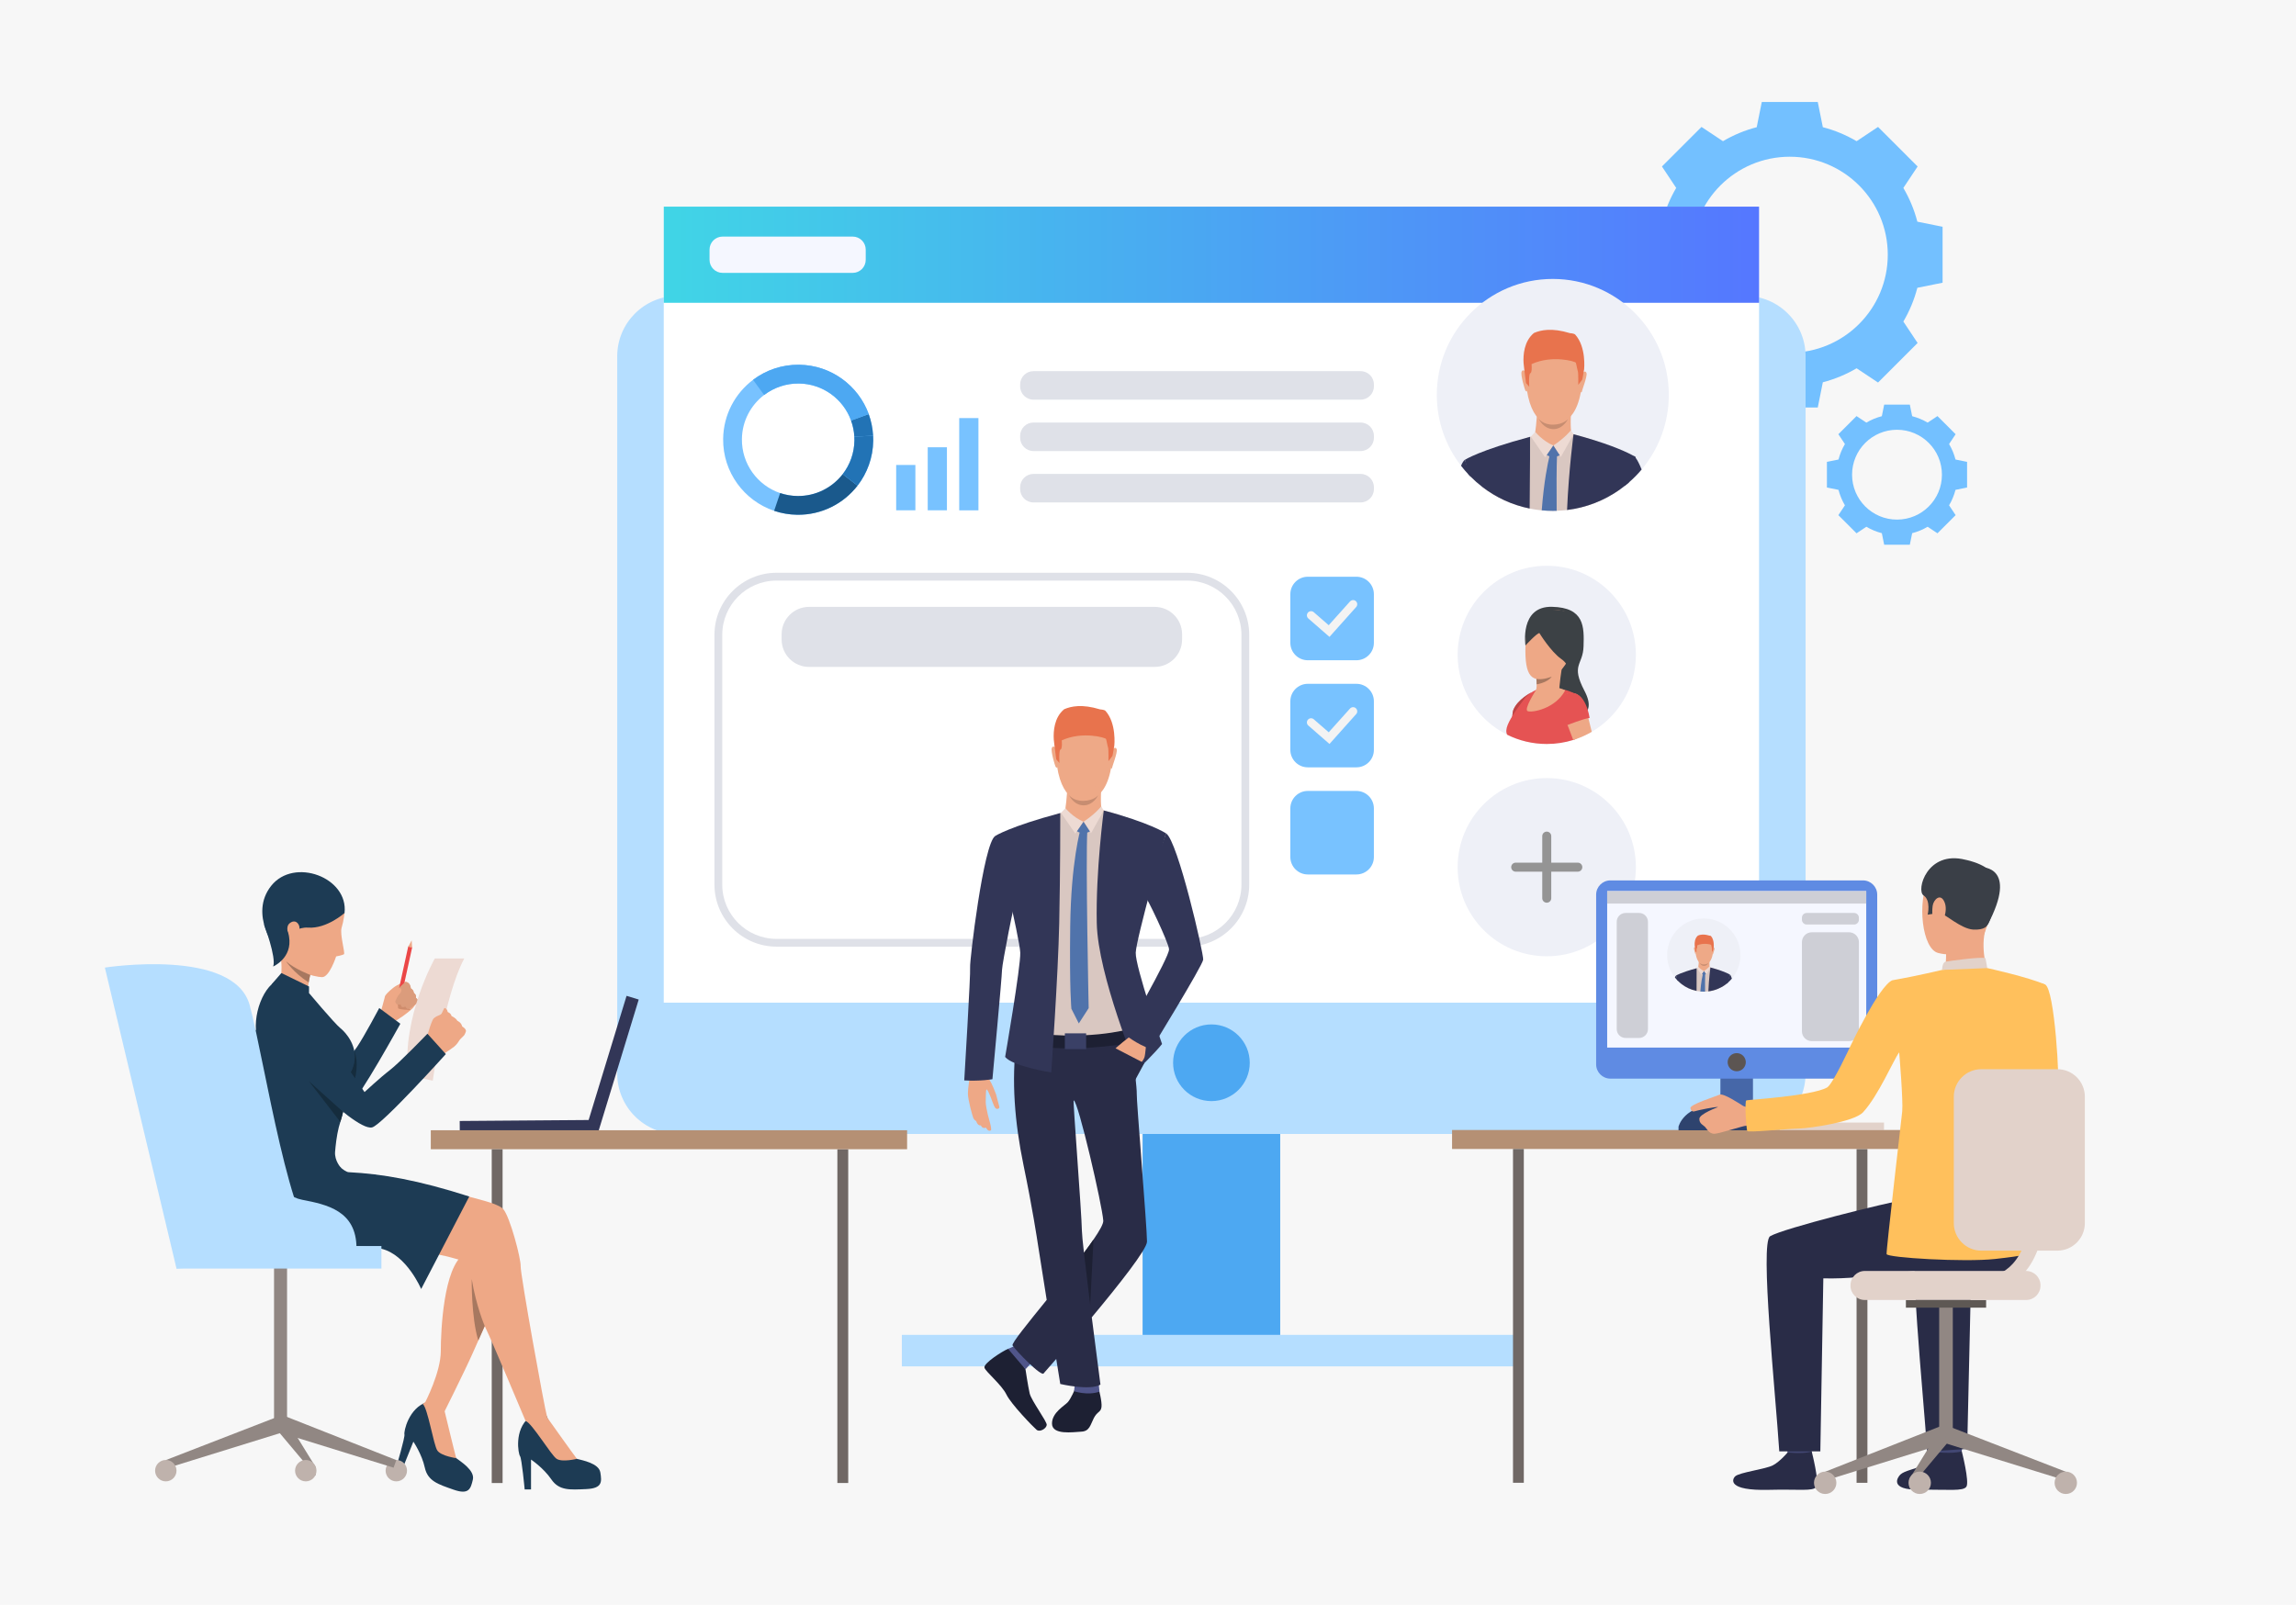 <?xml version="1.0" encoding="utf-8"?>
<!-- Generator: Adobe Illustrator 25.2.0, SVG Export Plug-In . SVG Version: 6.00 Build 0)  -->
<svg version="1.1" id="Слой_1" xmlns="http://www.w3.org/2000/svg" xmlns:xlink="http://www.w3.org/1999/xlink" x="0px" y="0px"
	 viewBox="0 0 607.09 424.44" style="enable-background:new 0 0 607.09 424.44;" xml:space="preserve">
<style type="text/css">
	.st0{fill:#F7F7F7;}
	.st1{fill:#73C0FF;}
	.st2{fill:#4DA8F2;}
	.st3{fill:#B5DEFF;}
	.st4{fill:#FFFFFF;}
	.st5{fill:url(#SVGID_1_);}
	.st6{fill:#DFE1E8;}
	.st7{fill:#EEF0F7;}
	.st8{fill:#3C4145;}
	.st9{fill:#EEA886;}
	.st10{fill:#E55353;}
	.st11{fill:#A77860;}
	.st12{fill:#BD4444;}
	.st13{fill:#323657;}
	.st14{fill:#706865;}
	.st15{fill:#B59074;}
	.st16{fill:#918783;}
	.st17{fill:#1D3B54;}
	.st18{fill:#CF8C6C;}
	.st19{fill:#EB4747;}
	.st20{fill:#DB9C7C;}
	.st21{fill:#152C3D;}
	.st22{fill:#EDDAD3;}
	.st23{fill:#BFB2AC;}
	.st24{fill:#D9C7C1;}
	.st25{fill:#EEA987;}
	.st26{fill:#E8734D;}
	.st27{fill:#C78D71;}
	.st28{fill:#5073AB;}
	.st29{fill:#F5F7FF;}
	.st30{fill:#78C2FF;}
	.st31{fill:#1A598C;}
	.st32{fill:#2273B5;}
	.st33{fill:#F3F3F3;}
	.st34{fill:#1D2033;}
	.st35{fill:#50558A;}
	.st36{fill:#292C47;}
	.st37{fill:#3A4066;}
	.st38{fill:#E2D2CA;}
	.st39{fill:#CCBDB7;}
	.st40{fill:#4667A8;}
	.st41{fill:#FFC05C;}
	.st42{fill:#424773;}
	.st43{fill:#3A3F47;}
	.st44{fill:#5E5854;}
	.st45{fill:#5F8BE3;}
	.st46{fill:#CECFD6;}
	.st47{fill:#5C5552;}
	.st48{fill:#2E436E;}
	.st49{fill:#949494;}
</style>
<g>
	<rect x="0" y="0" class="st0" width="607.09" height="424.44"/>
	<g>
		<g>
			<path class="st1" d="M506.97,58.63c-0.82-3.17-2.08-6.17-3.7-8.93l3.77-5.67l-5.23-5.23l-5.23-5.23l-5.67,3.77
				c-2.76-1.62-5.75-2.88-8.93-3.7l-1.34-6.67h-7.4h-7.4l-1.34,6.67c-3.17,0.82-6.17,2.08-8.93,3.7l-5.67-3.77l-5.23,5.23
				l-5.23,5.23l3.77,5.67c-1.62,2.76-2.88,5.75-3.7,8.93l-6.67,1.34v7.4v7.4l6.67,1.34c0.82,3.17,2.08,6.17,3.7,8.93l-3.77,5.67
				l5.23,5.23l5.23,5.23l5.67-3.77c2.76,1.62,5.75,2.88,8.93,3.7l1.34,6.67h7.4h7.4l1.34-6.67c3.17-0.82,6.17-2.08,8.93-3.7
				l5.67,3.77l5.23-5.23l5.23-5.23l-3.77-5.67c1.62-2.76,2.88-5.75,3.7-8.93l6.67-1.34v-7.4v-7.4L506.97,58.63z M473.23,93.29
				c-14.31,0-25.92-11.61-25.92-25.92c0-14.31,11.6-25.92,25.92-25.92c14.32,0,25.92,11.6,25.92,25.92
				C499.15,81.68,487.55,93.29,473.23,93.29z"/>
		</g>
		<g>
			<path class="st1" d="M517.06,121.53c-0.38-1.46-0.95-2.83-1.7-4.09l1.73-2.6l-2.4-2.4l-2.4-2.4l-2.6,1.73
				c-1.26-0.75-2.64-1.32-4.09-1.7l-0.62-3.06h-3.39h-3.39l-0.62,3.06c-1.46,0.38-2.83,0.95-4.09,1.7l-2.6-1.73l-2.4,2.4l-2.4,2.4
				l1.73,2.6c-0.75,1.26-1.32,2.64-1.7,4.09l-3.06,0.62v3.39v3.39l3.06,0.62c0.38,1.46,0.95,2.83,1.7,4.09l-1.73,2.6l2.4,2.4
				l2.4,2.4l2.6-1.73c1.26,0.75,2.64,1.32,4.09,1.7l0.62,3.06h3.39h3.39l0.62-3.06c1.46-0.38,2.83-0.95,4.09-1.7l2.6,1.73l2.4-2.4
				l2.4-2.4l-1.73-2.6c0.75-1.26,1.32-2.64,1.7-4.09l3.06-0.62v-3.39v-3.39L517.06,121.53z M501.59,137.42
				c-6.56,0-11.88-5.32-11.88-11.88c0-6.56,5.32-11.88,11.88-11.88c6.56,0,11.88,5.32,11.88,11.88
				C513.48,132.1,508.16,137.42,501.59,137.42z"/>
		</g>
		<g>
			
				<rect x="302.12" y="246.67" transform="matrix(-1 -1.224647e-16 1.224647e-16 -1 640.626 603.868)" class="st2" width="36.39" height="110.53"/>
		</g>
		<g>
			<path class="st3" d="M179.18,299.91h282.26c8.83,0,15.98-7.16,15.98-15.98V94.23c0-8.83-7.15-15.98-15.98-15.98H179.18
				c-8.83,0-15.98,7.16-15.98,15.98v189.7C163.2,292.76,170.36,299.91,179.18,299.91z"/>
		</g>
		<g>
			
				<rect x="175.51" y="54.65" transform="matrix(-1 -1.224647e-16 1.224647e-16 -1 640.626 319.828)" class="st4" width="289.61" height="210.52"/>
		</g>
		<g>
			<linearGradient id="SVGID_1_" gradientUnits="userSpaceOnUse" x1="175.509" y1="67.367" x2="465.117" y2="67.367">
				<stop  offset="0" style="stop-color:#40D5E6"/>
				<stop  offset="1" style="stop-color:#5577FF"/>
			</linearGradient>
			<polygon class="st5" points="175.51,80.08 465.12,80.08 465.12,54.65 175.51,54.65 			"/>
		</g>
		<g>
			<path class="st2" d="M310.18,281.07c0,5.6,4.54,10.14,10.14,10.14c5.6,0,10.13-4.54,10.13-10.14c0-5.6-4.54-10.14-10.13-10.14
				C314.71,270.93,310.18,275.47,310.18,281.07z"/>
		</g>
		<g>
			<g>
				<g>
					<path class="st6" d="M273.26,105.7h86.5c1.94,0,3.52-1.57,3.52-3.52v-0.5c0-1.94-1.57-3.52-3.52-3.52h-86.5
						c-1.94,0-3.52,1.57-3.52,3.52v0.5C269.74,104.13,271.32,105.7,273.26,105.7z"/>
				</g>
			</g>
		</g>
		<g>
			<g>
				<g>
					<path class="st6" d="M273.26,119.29h86.5c1.94,0,3.52-1.57,3.52-3.52v-0.5c0-1.94-1.57-3.52-3.52-3.52h-86.5
						c-1.94,0-3.52,1.57-3.52,3.52v0.5C269.74,117.71,271.32,119.29,273.26,119.29z"/>
				</g>
			</g>
		</g>
		<g>
			<g>
				<g>
					<path class="st6" d="M273.26,132.88h86.5c1.94,0,3.52-1.57,3.52-3.52v-0.5c0-1.94-1.57-3.52-3.52-3.52h-86.5
						c-1.94,0-3.52,1.57-3.52,3.52v0.5C269.74,131.3,271.32,132.88,273.26,132.88z"/>
				</g>
			</g>
		</g>
		<g>
			<g>
				<g>
					<g>
						<path class="st6" d="M313.89,250.36H205.33c-9.05,0-16.42-7.36-16.42-16.42v-66.04c0-9.05,7.36-16.42,16.42-16.42h108.56
							c9.05,0,16.42,7.36,16.42,16.42v66.04C330.31,243,322.95,250.36,313.89,250.36z M205.33,153.55
							c-7.92,0-14.36,6.44-14.36,14.36v66.04c0,7.92,6.44,14.36,14.36,14.36h108.56c7.92,0,14.36-6.44,14.36-14.36v-66.04
							c0-7.92-6.44-14.36-14.36-14.36H205.33z"/>
					</g>
				</g>
			</g>
		</g>
		<g>
			<g>
				<g>
					<path class="st6" d="M213.92,176.38h91.39c4,0,7.25-3.25,7.25-7.25v-1.38c0-4-3.25-7.25-7.25-7.25h-91.39
						c-4,0-7.25,3.25-7.25,7.25v1.38C206.67,173.13,209.92,176.38,213.92,176.38z"/>
				</g>
			</g>
		</g>
		<rect x="238.46" y="353.03" class="st3" width="163.71" height="8.34"/>
		<g>
			<path class="st7" d="M432.55,173.19c0,8.68-4.69,16.26-11.67,20.35c-1.4,0.82-2.9,1.5-4.47,2.02c-0.14,0.05-0.28,0.09-0.43,0.14
				c-2.21,0.69-4.56,1.06-7,1.06c-3.76,0-7.32-0.88-10.47-2.45c-7.76-3.86-13.09-11.86-13.09-21.11c0-13.01,10.55-23.57,23.57-23.57
				C422,149.62,432.55,160.18,432.55,173.19z"/>
			<g>
				<path class="st8" d="M403.35,170.7c0,0-1.61-10.41,7.01-10.22c8.62,0.19,8.51,5.34,8.35,10.45c-0.15,5.11-3.46,4.73,0.27,11.83
					c3.73,7.11-3.23,7.11-3.23,7.11l-5.4-7.42L403.35,170.7z"/>
			</g>
			<g>
				<path class="st9" d="M409.42,161.48c0,0-5.84,0.92-6.07,9.22c-0.23,8.3,1.58,10.07,6.69,8.34c5.11-1.73,6.72-10.41,6.84-11.76
					C416.99,165.94,417.3,160.48,409.42,161.48z"/>
			</g>
			<g>
				<path class="st10" d="M419.68,190.35c0.02,2.49-1.31,4.15-3.27,5.21c-0.14,0.05-0.28,0.09-0.43,0.14
					c-2.21,0.69-4.56,1.06-7,1.06c-3.76,0-7.32-0.88-10.47-2.45c-0.71-1.42,0.32-3.43,2.41-6.52c1.43-2.12,2.84-4.29,5.25-5.34
					c3.55-0.57,7.31-0.6,9.96,0.9C418.24,184.54,419.65,186.7,419.68,190.35z"/>
			</g>
			<g>
				<path class="st10" d="M402.06,187.66l-2.68,4.23c0.01-0.02,0.18-0.66,0.49-2.52c0.06-0.35,0.12-0.75,0.19-1.19
					c0.02-0.13,0.05-0.26,0.08-0.39v0c1.15-2.65,4.73-4.62,4.86-4.69L402.06,187.66z"/>
			</g>
			<g>
				<path class="st9" d="M420.88,193.54c-1.4,0.82-2.9,1.5-4.47,2.02c-0.14,0.05-0.28,0.09-0.43,0.14c-0.6-1.54-1.11-2.87-1.22-3.21
					c-0.03-0.1-0.11-0.29-0.21-0.54c-0.48-1.18-1.57-3.79-1.58-5.84c-0.01-1.32,0.43-2.4,1.75-2.71c0.52-0.12,0.99-0.13,1.41-0.05
					c1.48,0.27,2.35,1.6,2.83,2.78c0.01,0.02,0.02,0.04,0.02,0.06c0.4,1,0.53,1.88,0.53,1.88s0.02,0.09,0.07,0.26
					c0.08,0.33,0.24,0.95,0.45,1.77C420.26,191.04,420.56,192.24,420.88,193.54z"/>
			</g>
			<g>
				<path class="st9" d="M413.33,175.3c-0.51,0.96-1.04,6.89-1.04,6.89s-7.14,2.7-6.41,1.17c0.33-0.69,0.43-1.59,0.44-2.37
					c0.01-0.61-0.04-1.15-0.08-1.44c-0.02-0.16-0.03-0.25-0.03-0.25S413.83,174.35,413.33,175.3z"/>
			</g>
			<g>
				<path class="st8" d="M407.04,167.44c0,0,3,4.88,5.72,6.8c2.73,1.92,1.34,3.46,1.34,3.46s7.12-14.99,0.35-16.02
					c-6.77-1.04-10.92-1.11-11.11,9.03C403.35,170.7,406.43,167.36,407.04,167.44z"/>
			</g>
			<g>
				<path class="st11" d="M410.3,178.94c-1.1,1.62-3.99,2.05-3.99,2.05s0,0,0,0c0.01-0.61-0.04-1.15-0.08-1.44
					C408.09,179.91,410.3,178.94,410.3,178.94z"/>
			</g>
			<path class="st12" d="M400.15,187.76C400.15,187.76,400.15,187.76,400.15,187.76c0,0-0.16,0.32-0.28,1.61l1.05-1.59
				c0,0,1.88-2.69,2.52-3.4c0.64-0.7,1.58-1.32,1.58-1.32S401.27,184.85,400.15,187.76z"/>
			<path class="st10" d="M414.36,191.78c0,0,4.58-1.8,5.94-1.9c0,0-0.92-7.36-5.43-6.58C410.37,184.07,414.36,191.78,414.36,191.78z
				"/>
			<path class="st9" d="M406.17,182.45c0,0-3.37,5.18-2.23,5.63c1.14,0.45,7.31-0.6,9.93-5.52
				C413.87,182.55,409.95,180.54,406.17,182.45z"/>
		</g>
		
			<rect x="121.56" y="296.32" transform="matrix(1 -7.578531e-03 7.578531e-03 1 -2.254 1.069)" class="st13" width="36.72" height="3.36"/>
		
			<rect x="143.71" y="279.82" transform="matrix(0.292 -0.956 0.956 0.292 -154.52 354.153)" class="st13" width="36.72" height="3.36"/>
		<g>
			<rect x="221.41" y="303.93" class="st14" width="2.87" height="88.28"/>
		</g>
		<g>
			
				<rect x="113.91" y="298.91" transform="matrix(-1 -1.224647e-16 1.224647e-16 -1 353.759 602.848)" class="st15" width="125.94" height="5.02"/>
		</g>
		<g>
			
				<rect x="130.02" y="303.93" transform="matrix(-1 -1.224647e-16 1.224647e-16 -1 262.911 696.149)" class="st14" width="2.87" height="88.28"/>
		</g>
		<rect x="72.46" y="334.25" class="st16" width="3.44" height="43.48"/>
		<path class="st17" d="M117.42,372.6c0,0,0.03,1.92,0.66,4.16c0.46,1.64,1.38,8,2.55,8.88c1.17,0.89,4.96,3.24,4.4,5.66
			c-0.56,2.42-1.03,4.11-5.11,2.67c-4.08-1.43-6.81-2.25-7.6-5.84c-0.78-3.58-3.02-6.85-3.02-6.85l-2.95,7.34l-1.56-0.63
			c0,0,2.35-7.93,2.15-8.64c-0.2-0.71,1.08-7.01,6.02-8.57C117.9,369.25,117.42,372.6,117.42,372.6z"/>
		<path class="st17" d="M144.7,374.92c0,0,0.75,1.77,2.16,3.61c1.04,1.35,4.26,6.91,5.68,7.29c1.42,0.39,5.81,1.16,6.2,3.61
			c0.39,2.45,0.58,4.2-3.74,4.39c-4.32,0.19-7.16,0.45-9.23-2.58c-2.07-3.03-5.36-5.23-5.36-5.23v7.91h-1.68
			c0,0-0.77-8.24-1.23-8.82c-0.45-0.58-1.61-6.91,2.39-10.2C143.89,371.62,144.7,374.92,144.7,374.92z"/>
		<path class="st9" d="M100.74,267.38c0,0,0.96-3.41,1.05-3.85c0.09-0.44,1-1.33,2.14-2.25c1.13-0.92,3.08-1.66,3.32-1.59
			c0.24,0.08,0.52,0.04,0.92,0.55c0.4,0.51,0.45,1.16,0.45,1.16s0.78,0.4,0.79,1.2c0,0,0.72,0.41,0.58,1.33c0,0,0.69,0.42,0.53,1.08
			c0,0-0.91,0.89-1.15,1.31c-0.24,0.43-2.26,2.14-4.45,3.48C104.91,269.8,102.12,271.86,100.74,267.38z"/>
		<path class="st18" d="M104.92,264.68c0,0,0.41,1.43,0.33,1.9c-0.09,0.46,3.28,0.53,3.28,0.53S106.68,264.22,104.92,264.68z"/>
		<path class="st17" d="M67.05,273.24c1.36-2.2,3.17-3.19,8.92,0.79c5.75,3.98,4.4,3.2,5.78,4.46c1.38,1.26,7.42,4.42,7.42,4.42
			s3.53-3.51,5.22-6c1.91-2.81,5.89-10.31,5.89-10.31l5.58,4.15c0,0-10.84,19.66-13.11,21.11c-2.26,1.45-9.09-0.98-12.64-2.47
			c-3.55-1.5-7.31-3.43-8.93-3.84C69.55,285.15,63.51,278.97,67.05,273.24z"/>
		
			<rect x="100.79" y="256.13" transform="matrix(0.214 -0.977 0.977 0.214 -166.561 306.269)" class="st19" width="12.61" height="1.07"/>
		<path class="st20" d="M106.94,259.92c0,0-2.81,2.41-2.48,2.91c0.33,0.5,0.76,0.48,0.76,0.48l-0.71,1.52c0,0,0.1,1.27,1.45,0.79
			c0,0-0.03,1.2,1.22,0.58c0,0,0.33,0.8,0.96,0.61c0.63-0.18,2.38-1.81,2.38-1.81s0.21-0.51-0.53-1.08c0,0,0.19-0.87-0.58-1.33
			c0,0,0.04-0.72-0.79-1.2c0,0-0.03-1.61-1.37-1.71C107.24,259.69,107.05,259.82,106.94,259.92z"/>
		<path class="st9" d="M101.83,263.56c0,0,1.88-1.7,3.32-2.18c0.33-0.11,0.66-0.15,0.88,0.11c0.22,0.26,0.13,0.92-0.65,1.7
			c-0.78,0.78-1.43,2.14-1.43,2.14S102.92,265.89,101.83,263.56z"/>
		<path class="st21" d="M93.87,285.18c0,0,1.13-4.11-0.2-7.29c0,0,0.51,3.29-0.93,5.63C91.69,285.22,93.87,285.18,93.87,285.18z"/>
		<path class="st22" d="M114.43,285.81c0,0,3.04-22.51,8.33-32.32h-7.79c0,0-8.72,15.37-7.09,30.9L114.43,285.81z"/>
		<path class="st9" d="M116.3,268.96c0,0,0.89-1.66,1.1-2.2c0.21-0.54,1.09,0.4,0.96,1.09C118.23,268.55,116.3,268.96,116.3,268.96z
			"/>
		<path class="st9" d="M123.21,272.72c0,0-0.24,0.81-0.51,1.12c0,0-0.54,0.51-0.91,0.91c-0.12,0.12-0.21,0.23-0.27,0.31
			c-0.23,0.33-0.65,1.11-1.42,1.74c-0.78,0.63-3.75,2.56-3.75,2.56l-2.1-2.24l-1.68-1.75c0,0,1.42-5.33,2.08-6
			c0.06-0.07,0.13-0.13,0.2-0.18c0.61-0.51,1.28-0.63,1.63-0.87c0.13-0.08,1.47-0.84,1.9-0.67c0.6,0.23,0.92,0.63,1.01,1.06
			c0,0,1.15,0.5,1.53,1.25c0,0,1.07,0.43,1.28,1.5C122.2,271.47,123.24,272.03,123.21,272.72z"/>
		<path class="st9" d="M137,330.85c0,0-5.15,11.58-8.82,19.84c-0.62,1.39-1.19,2.69-1.7,3.82c-0.59,1.33-1.08,2.42-1.41,3.18
			c-2.34,5.26-8.09,16.73-8.09,16.73s-4.33,0.17-4.58-3.51c0,0,4.15-7.96,4.15-13.56c0-5.6,0.75-22.08,6.1-25.64
			C129.16,327.38,133.39,326.56,137,330.85z"/>
		<path class="st9" d="M89.41,308.84c0,0,1.09,1.09,2,1.34c0.92,0.25,16.28,1.42,23.38,3.76c7.1,2.34,16.54,3.84,18.29,5.85
			c1.75,2,4.68,13.03,4.59,15.12c-0.08,2.09,6.24,37.27,7.03,40.02c0.42,1.46-5.72,0.9-5.72,0.9s-8.72-20.79-10.58-24.63
			c-3.42-7.06-3.59-15.7-4.84-17.04c-1.25-1.34-15.2-4.34-23.22-4.34s-25.97,0.67-27.89-0.42c-1.92-1.09-13.95-9.02-8.94-19.62
			C68.53,299.16,89.41,308.84,89.41,308.84z"/>
		<path class="st17" d="M124.08,316.44l-12.72,24.47c0,0-3.83-9.08-10.52-10.65c-6.68-1.56-33.36-0.72-33.36-0.72
			s-12.24-15.48-1.76-23.61c10.48-8.12,22.72,1.28,22.72,1.28s2.53,2.74,3.75,2.8C101.1,310.46,110.59,312.11,124.08,316.44z"/>
		<path class="st9" d="M152.54,385.82c0,0-3.87,0.97-5.36,0c-1.48-0.97-6.53-9.5-8.2-10.01c0,0,1.62-3.29,5.72-0.9
			C144.7,374.92,151.44,384.4,152.54,385.82z"/>
		<path class="st9" d="M120.62,385.64c0,0-3.95-0.55-4.97-2c-1.02-1.45-2.52-11.25-3.88-12.34c0,0,2.73-2.45,5.64,1.3
			C117.42,372.6,120.14,383.92,120.62,385.64z"/>
		<path class="st9" d="M80.23,231.98c3.06-0.15,9.83,1.39,10.87,9.48c0,0-0.24,2.18-0.77,3.9c-0.53,1.71,1.01,6.77,0.61,7.02
			c-0.4,0.25-2.06,0.57-2.06,0.57s-1.78,5.52-3.72,5.48c-1.94-0.05-9.28-1.56-12.74-8.44C68.96,243.12,67.89,232.58,80.23,231.98z"
			/>
		<path class="st9" d="M82.54,255.91c0,0-0.24,0.77-0.51,1.92c-0.14,0.59-0.29,1.27-0.41,2c-0.35,2.02-0.56,4.37-0.04,5.94
			c0,0-4.29,1.49-7.67-4.57c0,0,1.45-6.53-0.44-10.49C71.58,246.75,82.54,255.91,82.54,255.91z"/>
		<path class="st17" d="M91.1,241.46c0,0-4.69,4.21-9.64,3.87c-5.03-0.34-8.3,5.95-8.3,5.95s-7.49-9.4-1.45-17.01
			C77.74,226.68,92.17,232.03,91.1,241.46z"/>
		<path class="st9" d="M79.18,245.3c-0.03-0.95-1.09-2.38-2.65-1.08c-1.56,1.3,0.54,5.83,1.82,5.39
			C79.62,249.17,79.2,246.29,79.18,245.3z"/>
		<path class="st11" d="M82.03,257.83c-0.14,0.59-0.29,1.27-0.41,2c-3.98-2.53-5.99-5.6-5.99-5.6
			C77.9,256.29,82.03,257.83,82.03,257.83z"/>
		<path class="st17" d="M93.65,280.99c-0.9,4.18-3.28,4.4-3.13,7.49c0.14,3.09,1.07,3.35-0.53,8.23c-0.3,0.9-0.54,1.88-0.73,2.89
			c-0.02,0.12-0.05,0.24-0.07,0.36c-0.1,0.56-0.19,1.13-0.27,1.69c-0.14,1.03-0.24,2.04-0.32,2.97c-0.19,2.4,1.58,4.26,1.58,4.26
			s-15.63,9.37-26.36,8.05c0,0,2.78-11.68,4.31-15.69c1.53-4.01,1.07-22.55-0.06-26.52c-1.66-5.87,1.66-14.67,6.19-15.82l7.04,3.26
			c0,0,7.09,8.46,8.68,9.74C91.57,273.16,94.56,276.75,93.65,280.99z"/>
		<path class="st17" d="M70.39,263.85c1.99-1.65,4.86-4.49,9.06,1.12c4.19,5.6,7.24,9.21,8.15,10.84
			c0.91,1.63,8.79,13.01,8.79,13.01s4.19-3.89,6.58-5.71c2.7-2.06,10.05-9.72,10.05-9.72l4.86,5.39c0,0-16.87,18.72-19.48,19.38
			c-2.61,0.66-9.91-5.91-12.81-8.46c-2.89-2.55-11.01-11.82-12.42-12.72C71.78,276.08,65.21,268.17,70.39,263.85z"/>
		<path class="st11" d="M128.17,350.7c-0.62,1.39-1.19,2.69-1.7,3.82c-1.89-6.09-1.74-16.26-1.74-16.26
			C125.88,345.35,128.14,350.62,128.17,350.7z"/>
		<rect x="46.67" y="329.54" class="st3" width="54.18" height="5.96"/>
		<path class="st3" d="M74.86,310.53c0,0-1.37,5.52,5.06,6.78c6.43,1.25,14.34,2.86,14.34,12.78h-22.3L74.86,310.53z"/>
		<polygon class="st9" points="107.93,250.39 108.85,248.7 108.97,250.62 		"/>
		<path class="st3" d="M46.67,335.5l-18.94-79.6c0,0,34.24-5.35,38.32,10.03c4.08,15.38,10.79,61.05,18.95,63.87
			C93.16,332.63,46.67,335.5,46.67,335.5z"/>
		<path class="st21" d="M90.71,294.05c0,0-0.35,1.46-0.72,2.67l-8.33-10.8L90.71,294.05z"/>
		<path class="st17" d="M69.83,244.53c0,0,3.29,8.7,2.4,11.08c0,0,5.14-2.2,4.2-7.9C75.49,242.01,69.83,244.53,69.83,244.53z"/>
		<polygon class="st17" points="81.71,262.62 81.71,260.9 74.4,257.34 71.87,260.26 		"/>
		<path class="st23" d="M107.62,388.95c0,1.56-1.27,2.83-2.83,2.83c-1.56,0-2.83-1.27-2.83-2.83c0-1.56,1.27-2.83,2.83-2.83
			C106.35,386.12,107.62,387.39,107.62,388.95z"/>
		<polygon class="st16" points="43.84,386.15 44.56,388.16 74.86,378.77 73.41,374.69 		"/>
		<polygon class="st16" points="104.79,386.15 104.07,388.16 73.76,378.77 75.1,374.43 		"/>
		<polygon class="st16" points="83.43,387.95 83.43,390.29 73.76,378.77 75.1,374.43 		"/>
		<path class="st23" d="M83.68,388.95c0,1.56-1.27,2.83-2.83,2.83c-1.56,0-2.83-1.27-2.83-2.83c0-1.56,1.27-2.83,2.83-2.83
			C82.41,386.12,83.68,387.39,83.68,388.95z"/>
		<circle class="st23" cx="43.84" cy="388.95" r="2.83"/>
		<g>
			<path class="st7" d="M441.25,104.44c0,7.51-2.7,14.39-7.18,19.73c-1.05,1.25-2.2,2.41-3.43,3.47c-0.35,0.3-0.71,0.6-1.08,0.89
				c-0.41,0.33-0.83,0.64-1.26,0.95c-4.04,2.86-8.79,4.77-13.95,5.4c-0.91,0.11-1.83,0.18-2.76,0.21c-0.33,0.01-0.67,0.02-1.01,0.02
				c-0.99,0-1.97-0.05-2.94-0.14c-1.08-0.1-2.15-0.26-3.19-0.48c-4.65-0.94-8.91-2.93-12.53-5.72c-1.09-0.84-2.13-1.75-3.1-2.73
				c-0.19-0.19-0.38-0.38-0.56-0.58c-0.69-0.73-1.34-1.49-1.95-2.28c-4.01-5.18-6.4-11.69-6.4-18.75
				c0-16.93,13.73-30.66,30.66-30.66C427.52,73.78,441.25,87.51,441.25,104.44z"/>
			<g>
				<g>
					<path class="st24" d="M430.56,121.36l-2.26,8.11c-4.04,2.86-8.79,4.77-13.95,5.4c-0.91,0.11-1.83,0.18-2.76,0.21
						c-0.33,0.01-0.67,0.02-1.01,0.02c-0.99,0-1.97-0.05-2.94-0.14c-1.08-0.1-2.15-0.26-3.19-0.48c-4.65-0.94-8.91-2.93-12.53-5.72
						c-0.43-2.68-0.9-5.65-1.31-8.43c2.25-0.84,9.43-3.28,13.95-4.81c0.06-0.02,0.13-0.04,0.19-0.06c0.1-0.04,0.2-0.07,0.29-0.1
						c0.27-0.09,0.52-0.18,0.77-0.26c0.25-0.08,0.48-0.16,0.7-0.24c0.93-0.31,1.58-0.53,1.81-0.61c0,0,0,0,0,0
						c0.06-0.02,0.09-0.03,0.09-0.03l0.05,0l6.09,0.46l1.02,0.08l0.32,0.02c0,0,0.05,0.01,0.14,0.03c0.37,0.09,1.43,0.37,2.85,0.8
						c0,0,0,0,0.01,0C422.51,116.73,428.36,118.82,430.56,121.36z"/>
				</g>
				<g>
					<path class="st25" d="M412.19,89.21c0,0,7.3,1.23,6.06,12.66c-1.24,11.43-7.68,10.42-8.11,10.4c-0.43-0.02-6.48,0.14-6.8-13.84
						C403.33,98.44,403.24,88.11,412.19,89.21z"/>
				</g>
				<g>
					<path class="st25" d="M415.38,108.97c0,0-0.25,4.7,0.19,5.73c0.45,1.02-5.86,4.26-9.78,0.57c0,0,0.79-5.14,0.55-6.96
						C406.1,106.49,415.38,108.97,415.38,108.97z"/>
				</g>
				<g>
					<path class="st25" d="M418.4,98.64c0,0,0.81-0.85,1.09,0.02c0.28,0.87-1.29,4.72-1.2,4.9c0,0-0.15,0.33-0.34,0.15
						C417.77,103.52,418.4,98.64,418.4,98.64z"/>
				</g>
				<g>
					<path class="st25" d="M403.42,98.34c0,0-0.78-0.88-1.09-0.02c-0.32,0.86,0.85,4.7,0.99,4.94c0,0,0.25,0.39,0.45,0.22
						C403.96,103.29,403.42,98.34,403.42,98.34z"/>
				</g>
				<g>
					<path class="st26" d="M418.86,97.67c-0.25,1.56-0.49,2.73-0.49,2.73l-1.06,1.39c0,0,0.06-3.07-0.1-3.55
						c-0.06-0.18-0.13-0.51-0.21-0.86c-0.12-0.58-0.25-1.23-0.33-1.45c-0.14-0.35-6.26-2.13-11.71,0.37c0,0,0.05,0.47,0.04,1
						c0,0.61-0.07,1.3-0.35,1.4c-0.52,0.19-0.3,3.59-0.3,3.59l-0.85-0.98c0,0-0.25-1.78-0.49-3.82c0,0,0,0,0-0.01
						c-0.05-0.48-0.11-0.97-0.16-1.45c-0.12-2.05,0.08-5.78,2.75-7.97c1.8-0.77,4.68-1.43,9.48,0.04c0,0,1.1,0.07,1.41,0.37
						C419.49,91.77,418.86,97.67,418.86,97.67z"/>
				</g>
				<path class="st27" d="M406.84,110.75c0,0,1.17,1.62,3.87,1.56c2.71-0.06,3.88-1.47,3.88-1.47s-1.28,2.68-3.89,2.65
					C408.09,113.46,406.84,110.75,406.84,110.75z"/>
				<path class="st25" d="M405.05,115.37c0,0,1.96,3.41,5.67,3.73c2.36,0.2,4.39-2.78,5.35-4.25
					C416.07,114.85,410.8,112.59,405.05,115.37z"/>
				<path class="st22" d="M415.39,113.77c0,0-1.49,1.96-4.67,4.05l1.98,3.05l3.37-6.02L415.39,113.77z"/>
				<path class="st22" d="M405.95,114.23c0,0,1.9,2.38,4.78,3.59l-2.17,3.14l-3.79-5.49L405.95,114.23z"/>
				<path class="st28" d="M410.72,117.82l1.69,2.58c0,0-1.78,1.01-3.43-0.06L410.72,117.82z"/>
				<path class="st13" d="M432.52,120.88c0,0-0.02,0.06-0.05,0.17c-0.19,0.66-0.9,3.21-1.83,6.59c-0.35,0.3-0.71,0.6-1.08,0.89
					c-0.41,0.33-0.83,0.64-1.26,0.95c-4.04,2.86-8.79,4.77-13.95,5.4c0.45-10.61,1.71-20.03,1.71-20.03
					c0.99,0.26,1.94,0.52,2.83,0.78c0,0,0,0,0.01,0c7.78,2.23,11.73,4.19,13.07,4.94c0.01,0,0.02,0.01,0.03,0.02
					C432.36,120.77,432.52,120.88,432.52,120.88z"/>
				<path class="st13" d="M404.46,134.49c-4.65-0.94-8.91-2.93-12.53-5.72c-1.09-0.84-2.13-1.75-3.1-2.73
					c-0.19-0.19-0.38-0.38-0.56-0.58c-0.54-2.28-0.89-3.77-0.92-3.86l0,0c0,0,3.79-2.49,17.21-6.07c0,0,0,0,0,0.01
					C404.57,115.84,404.58,124.45,404.46,134.49z"/>
				<path class="st28" d="M411.69,120.68c-0.12,2.79-0.14,8.22-0.09,14.41c-0.33,0.01-0.67,0.02-1.01,0.02
					c-0.99,0-1.97-0.05-2.94-0.14c0.59-7.63,1.58-12.4,2.04-14.29c0.15-0.62,0.24-0.93,0.24-0.93l1.8,0.3
					C411.71,120.24,411.7,120.45,411.69,120.68z"/>
				<g>
					<path class="st13" d="M434.07,124.17c-1.05,1.25-2.2,2.41-3.43,3.47c-0.35,0.3-0.71,0.6-1.08,0.89l2.41-7.97l0,0
						c0.01,0.01,0.02,0.01,0.03,0.02c0.15,0.1,0.3,0.25,0.47,0.47C432.95,121.67,433.49,122.75,434.07,124.17z"/>
				</g>
				<g>
					<path class="st13" d="M388.83,126.04c-0.19-0.19-0.38-0.38-0.56-0.58c-0.69-0.73-1.34-1.49-1.95-2.28
						c0.35-0.83,0.69-1.38,1.03-1.59l0,0L388.83,126.04z"/>
				</g>
			</g>
		</g>
		<path class="st29" d="M225.46,72.17h-34.4c-1.91,0-3.45-1.55-3.45-3.45v-2.7c0-1.91,1.55-3.45,3.45-3.45h34.4
			c1.91,0,3.45,1.55,3.45,3.45v2.7C228.91,70.62,227.37,72.17,225.46,72.17z"/>
		<g>
			<g>
				<g>
					<g>
						<path class="st30" d="M204.69,135.1c1.92,0.65,3.97,1.01,6.11,1.04c6.47,0.08,12.26-2.94,15.94-7.69
							c2.55-3.29,4.09-7.41,4.15-11.89c0.01-0.45,0-0.89-0.03-1.33c-0.11-1.99-0.51-3.91-1.16-5.7c-2.74-7.53-9.91-12.95-18.4-13.06
							c-4.57-0.06-8.8,1.43-12.19,3.99c-4.73,3.57-7.82,9.21-7.9,15.6C191.1,124.87,196.76,132.42,204.69,135.1z M196.17,116.11
							c0.06-4.75,2.35-8.96,5.85-11.63c2.56-1.95,5.75-3.09,9.21-3.05c6.36,0.08,11.74,4.15,13.79,9.79l0,0.01
							c0.49,1.34,0.79,2.78,0.87,4.27c0.02,0.33,0.02,0.66,0.02,1c-0.04,3.36-1.2,6.45-3.11,8.91c-2.76,3.56-7.1,5.83-11.95,5.77
							c-1.6-0.02-3.14-0.29-4.58-0.78C200.34,128.39,196.09,122.73,196.17,116.11z"/>
					</g>
				</g>
			</g>
			<g>
				<g>
					<g>
						<path class="st31" d="M222.81,125.41l3.93,3.04c-3.68,4.75-9.47,7.77-15.94,7.69c-2.14-0.03-4.19-0.39-6.11-1.04l1.59-4.7
							c1.44,0.49,2.98,0.76,4.58,0.78C215.71,131.24,220.05,128.97,222.81,125.41z"/>
					</g>
				</g>
			</g>
			<g>
				<g>
					<g>
						<path class="st32" d="M225.9,115.5l4.96-0.27c0.02,0.44,0.03,0.88,0.03,1.33c-0.06,4.49-1.6,8.6-4.15,11.89l-3.93-3.04
							c1.91-2.47,3.07-5.55,3.11-8.92C225.93,116.16,225.92,115.83,225.9,115.5z"/>
					</g>
				</g>
			</g>
			<g>
				<g>
					<g>
						<path class="st32" d="M225.9,115.5c-0.08-1.49-0.38-2.92-0.87-4.27l0-0.01l4.67-1.7c0.65,1.8,1.05,3.71,1.16,5.7L225.9,115.5z
							"/>
					</g>
				</g>
			</g>
			<g>
				<g>
					<g>
						<path class="st2" d="M199.12,100.45c3.39-2.56,7.62-4.05,12.19-3.99c8.49,0.11,15.66,5.53,18.4,13.06l-4.66,1.7l0-0.01
							c-2.05-5.65-7.43-9.71-13.79-9.79c-3.46-0.04-6.66,1.1-9.21,3.05L199.12,100.45z"/>
					</g>
				</g>
			</g>
		</g>
		<g>
			<g>
				<path class="st30" d="M358.65,174.62H345.8c-2.55,0-4.62-2.07-4.62-4.62v-12.85c0-2.55,2.07-4.62,4.62-4.62h12.85
					c2.55,0,4.62,2.07,4.62,4.62V170C363.28,172.55,361.21,174.62,358.65,174.62z"/>
			</g>
			<g>
				<g>
					<g>
						<path class="st33" d="M351.53,168.44l-5.59-4.87c-0.46-0.4-0.51-1.09-0.11-1.55c0.4-0.46,1.09-0.51,1.55-0.11l3.95,3.44
							l5.63-6.28c0.41-0.45,1.1-0.49,1.55-0.08c0.45,0.41,0.49,1.1,0.08,1.55L351.53,168.44z"/>
					</g>
				</g>
			</g>
		</g>
		<g>
			<g>
				<path class="st30" d="M358.65,202.94H345.8c-2.55,0-4.62-2.07-4.62-4.62v-12.85c0-2.55,2.07-4.62,4.62-4.62h12.85
					c2.55,0,4.62,2.07,4.62,4.62v12.85C363.28,200.87,361.21,202.94,358.65,202.94z"/>
			</g>
			<g>
				<g>
					<g>
						<path class="st33" d="M351.53,196.76l-5.59-4.87c-0.46-0.4-0.51-1.09-0.11-1.55c0.4-0.46,1.09-0.51,1.55-0.11l3.95,3.44
							l5.63-6.28c0.41-0.45,1.1-0.49,1.55-0.08c0.45,0.41,0.49,1.1,0.08,1.55L351.53,196.76z"/>
					</g>
				</g>
			</g>
		</g>
		<g>
			<g>
				<path class="st30" d="M358.65,231.27H345.8c-2.55,0-4.62-2.07-4.62-4.62v-12.85c0-2.55,2.07-4.62,4.62-4.62h12.85
					c2.55,0,4.62,2.07,4.62,4.62v12.85C363.28,229.2,361.21,231.27,358.65,231.27z"/>
			</g>
		</g>
		<g>
			<g>
				<g>
					<g>
						<path class="st34" d="M271.15,362.14c0,0,0.67,4.48,1.11,6.39c0.45,1.91,4.58,7.39,4.51,8.32c-0.07,0.93-1.82,2.03-2.7,1.28
							c-0.88-0.75-6.72-6.75-7.96-9.32c-1.25-2.57-5.38-5.92-5.8-7.06c-0.42-1.14,4.87-4.48,6.23-5.01S271.15,362.14,271.15,362.14z
							"/>
					</g>
				</g>
			</g>
			<path class="st9" d="M260.81,282.44c0,0,0.55,2.86,0.95,3.38c0.4,0.53,1.49,3.18,1.6,3.56c0.11,0.37,0.78,3.06,0.89,3.39
				c0.11,0.34-0.65,0.87-1.17,0.15c-0.32-0.45-0.89-2.18-1.12-2.74c-0.23-0.56-0.94-2.33-1.14-2.01c-0.19,0.32-0.14,2.7-0.18,3.31
				c-0.03,0.61,0.36,2.49,0.54,3.27s1.22,4.04,0.8,4.22c-0.42,0.18-0.77,0.13-1.3-0.75c0,0-0.85,0.47-1.34-0.6
				c0,0-0.76,0.28-1.23-1.12c0,0-0.54-0.3-0.75-0.8c-0.21-0.5-1.44-4.79-1.43-6.55c0.01-1.75,0.42-2.97,0.35-4.21
				c-0.07-1.24-0.71-3.88-0.71-3.88L260.81,282.44z"/>
			<polygon class="st35" points="268.13,356.04 266.54,356.74 271.15,362.14 272.68,360.45 			"/>
			<path class="st34" d="M284.25,367.35c0,0-1.03,2.47-1.89,3.46c-0.87,0.98-4.18,2.73-4.2,5.65c-0.02,3.16,5.59,2.28,7.78,2.17
				c2.19-0.12,2.36-1.8,3.28-3.59c0.92-1.79,1.85-1.49,2.03-2.93c0.17-1.44-0.71-4.67-0.71-4.67L284.25,367.35z"/>
			<path class="st35" d="M284.16,366.43l-0.16,1.5c0,0,3.45,1.24,6.71,0.13l-0.18-2.05L284.16,366.43z"/>
			<path class="st36" d="M303.28,328.37c0-3.89-2.84-37.87-2.71-39.17c0.09-0.85-0.82-8.98-1.46-14.54
				c-0.01-0.05-0.01-0.1-0.02-0.14c0-0.01,0-0.02,0-0.03c-0.18-1.56-0.34-2.91-0.44-3.81c-0.05-0.42-0.09-0.74-0.11-0.95
				c-0.02-0.17-0.03-0.26-0.03-0.26s-18.34-3.62-27.85-0.2c-0.4,0.14-0.78,0.3-1.14,0.47c0,0-0.02,0.16-0.06,0.47
				c-0.1,0.7-0.29,2.17-0.56,4.16c-0.04,0.34-0.09,0.69-0.14,1.05c-1.35,10.25-0.48,21.38,1.88,32.78
				c2.32,11.18,3.6,19.54,3.84,21.17c0.32,2.13,1.25,7.99,2.28,14.42c-5.05,6.23-9.35,11.52-9.03,12.04c0.8,1.3,7.88,8.63,8.27,7.33
				c0,0,1.28-1.45,3.28-3.76c0.64,3.93,1.07,6.62,1.07,6.62s7.76,1.85,10.62,0.17c0,0-1.12-8.53-2.29-17.8
				C295.8,339.85,303.28,330.41,303.28,328.37z M286.07,325.55c-0.1-5.23-2.42-34.53-2.18-34.53c1.15,0,7.59,27.9,7.83,31.83
				c0.05,0.8-0.96,2.6-2.58,4.97c-0.73,1.07-1.59,2.25-2.53,3.5l0,0C286.29,328.46,286.08,326.35,286.07,325.55z"/>
			<g>
				<path class="st24" d="M306.34,220.86l-4.93,17.69c-0.17,0.57-0.37,1.28-0.59,2.1l-0.01,0.03c0,0.01,0,0.01-0.01,0.02
					c-0.82,3.15-1.84,7.96-2.14,13.3c-0.21,3.64,0.47,18.28,0.47,18.28s-7.46,2.78-18.63,2.08c0,0-12.01-0.28-11.03-7.64
					c2.59-19.49,0.06-27.53-0.28-29.48c0,0-1.63-9.47-2.8-17.4c3.38-1.26,17.82-6.11,17.82-6.11l7.48,0.56
					C291.69,214.29,303.06,217.09,306.34,220.86z"/>
			</g>
			<g>
				<path class="st25" d="M287.96,188.72c0,0,7.3,1.23,6.06,12.66c-1.24,11.43-7.68,10.42-8.11,10.4c-0.43-0.02-6.48,0.14-6.8-13.84
					C279.11,197.95,279.02,187.62,287.96,188.72z"/>
			</g>
			<g>
				<path class="st25" d="M291.16,208.47c0,0-0.25,4.7,0.19,5.73c0.44,1.02-5.86,4.26-9.78,0.57c0,0,0.79-5.14,0.55-6.96
					C281.88,206,291.16,208.47,291.16,208.47z"/>
			</g>
			<g>
				<path class="st25" d="M294.18,198.15c0,0,0.81-0.85,1.09,0.02c0.28,0.87-1.29,4.72-1.2,4.9c0,0-0.15,0.33-0.34,0.15
					C293.54,203.03,294.18,198.15,294.18,198.15z"/>
			</g>
			<g>
				<path class="st25" d="M279.2,197.84c0,0-0.77-0.88-1.09-0.02c-0.32,0.86,0.85,4.7,0.99,4.94c0,0,0.25,0.4,0.45,0.22
					C279.74,202.79,279.2,197.84,279.2,197.84z"/>
			</g>
			<g>
				<path class="st26" d="M294.64,197.18c-0.25,1.56-0.49,2.73-0.49,2.73l-1.06,1.39c0,0,0.06-3.07-0.1-3.55
					c-0.06-0.18-0.13-0.51-0.21-0.86c-0.12-0.58-0.25-1.23-0.33-1.45c-0.14-0.35-6.26-2.13-11.71,0.37c0,0,0.05,0.47,0.04,1
					c0,0.61-0.07,1.3-0.35,1.4c-0.52,0.19-0.3,3.59-0.3,3.59l-0.85-0.98c0,0-0.25-1.78-0.49-3.82c0,0,0,0,0-0.01
					c-0.05-0.48-0.11-0.97-0.16-1.45c-0.12-2.05,0.08-5.78,2.75-7.97c1.8-0.77,4.68-1.43,9.49,0.04c0,0,1.1,0.07,1.41,0.37
					C295.27,191.27,294.64,197.18,294.64,197.18z"/>
			</g>
			<path class="st27" d="M282.62,210.25c0,0,1.17,1.62,3.87,1.56c2.71-0.06,3.88-1.47,3.88-1.47s-1.28,2.68-3.89,2.65
				C283.87,212.96,282.62,210.25,282.62,210.25z"/>
			<path class="st25" d="M280.83,214.87c0,0,1.96,3.41,5.67,3.73c2.36,0.2,4.39-2.78,5.35-4.25
				C291.85,214.35,286.58,212.09,280.83,214.87z"/>
			<path class="st22" d="M291.17,213.27c0,0-1.49,1.96-4.67,4.05l1.98,3.05l3.37-6.02L291.17,213.27z"/>
			<path class="st22" d="M281.72,213.73c0,0,1.9,2.38,4.78,3.59l-2.17,3.14l-3.79-5.49L281.72,213.73z"/>
			<path class="st28" d="M286.5,217.32l1.69,2.58c0,0-1.78,1.01-3.43-0.06L286.5,217.32z"/>
			<path class="st34" d="M269.07,275.69c0,0,9.16,3.38,29.87,0.2l-0.28-3.75c0,0-12.01,3.54-29.23,0.51L269.07,275.69z"/>
			<path class="st13" d="M291.85,214.35c0,0-2.14,16-1.85,29.8c0.29,13.8,10.72,38.86,10.72,38.86s4.56-4.41,6.54-6.9
				c0,0-7.09-20.47-6.96-24.16c0.13-3.69,8-31.57,8-31.57S303.92,217.53,291.85,214.35z"/>
			<path class="st13" d="M280.35,215.03c0,0,0.02,15.32-0.28,29.12c-0.29,13.8-2.11,39.49-2.11,39.49s-10.2-1.62-12.19-4.11
				c0,0,4.13-23.89,4-27.58c-0.13-3.69-6.65-30.85-6.65-30.85S266.93,218.61,280.35,215.03z"/>
			<rect x="281.56" y="273.29" class="st37" width="5.63" height="4.18"/>
			<path class="st28" d="M285.71,219.25c0,0-2.51,8.58-2.73,25.62c-0.22,17.04,0.31,21.92,0.31,21.92l1.96,3.88l2.61-4.05
				c0,0-0.84-39.21-0.35-47.08L285.71,219.25z"/>
			<g>
				<g>
					<g>
						<g>
							<g>
								<path class="st9" d="M300.15,283.16c0,0,0.61-0.41,0.78-0.7c0,0,0.26-0.55,0.47-0.93c0.07-0.12,0.13-0.22,0.18-0.29
									c0.2-0.27,0.73-0.8,1.01-1.56c0.28-0.75,0.51-4.28,0.51-4.28l-2.16-0.63l-1.92-0.84c0,0-4.21,3.22-4.56,3.9
									c-0.03,0.07-0.06,0.13-0.09,0.2c-0.23,0.6-0.12,1.13-0.2,1.46c-0.03,0.12-0.23,1.33,0.06,1.6c0.39,0.37,0.84,0.49,1.24,0.43
									c0,0,0.81,0.7,1.57,0.76c0,0,0.72,0.67,1.7,0.51C298.75,282.78,299.56,283.38,300.15,283.16z"/>
							</g>
						</g>
					</g>
				</g>
			</g>
			<g>
				<path class="st13" d="M297.4,273.53c0,0,2.92,2.57,7.01,3.95c0,0,13.56-22.09,13.73-23.68c0.16-1.48-6.73-31.51-9.83-33.41
					l-5.64,16.52c0.37-0.11,6.42,12.55,6.44,14.18C309.13,253.26,297.4,273.53,297.4,273.53z"/>
			</g>
			<g>
				<path class="st13" d="M262.41,285.42c0,0-3.05,0.57-7.45,0.32c0,0,1.72-28.35,1.55-29.95c-0.16-1.47,3.53-32.79,6.64-34.69
					l5.54,16.69c-0.37-0.11-3.71,17.08-3.74,18.7C264.9,258.68,262.41,285.42,262.41,285.42z"/>
			</g>
			<polygon class="st36" points="293.85,276.67 302.56,281.19 299.13,287.53 291.72,279.6 			"/>
			<path class="st34" d="M289.14,327.83l-0.88,17.24l-1.65-13.73v0C287.55,330.07,288.41,328.89,289.14,327.83z"/>
		</g>
		<g>
			<rect x="245.3" y="118.29" class="st30" width="5.08" height="16.67"/>
		</g>
		<path class="st7" d="M432.55,229.35c0,12.96-10.5,23.56-23.56,23.56c-13.04,0-23.57-10.57-23.57-23.56
			c0-13.01,10.55-23.57,23.57-23.57C422,205.78,432.55,216.33,432.55,229.35z"/>
		<g>
			<rect x="236.96" y="122.97" class="st30" width="5.08" height="11.99"/>
		</g>
		<g>
			<rect x="253.63" y="110.57" class="st30" width="5.08" height="24.4"/>
		</g>
		<g>
			<g>
				
					<rect x="465.45" y="296.88" transform="matrix(-1 -1.224647e-16 1.224647e-16 -1 963.602 595.707)" class="st38" width="32.7" height="1.94"/>
			</g>
			<g>
				<rect x="490.9" y="303.88" class="st14" width="2.87" height="88.28"/>
			</g>
			<g>
				
					<rect x="447.84" y="296.33" transform="matrix(-1 -1.224647e-16 1.224647e-16 -1 918.406 595.439)" class="st39" width="22.73" height="2.77"/>
			</g>
			<g>
				
					<rect x="454.9" y="272.68" transform="matrix(-1 -1.224647e-16 1.224647e-16 -1 918.406 571.504)" class="st40" width="8.61" height="26.14"/>
			</g>
			<g>
				
					<rect x="383.94" y="298.86" transform="matrix(-1 -1.224647e-16 1.224647e-16 -1 893.824 602.732)" class="st15" width="125.94" height="5.02"/>
			</g>
			<g>
				<path class="st41" d="M534.05,268.47c0,0,1.38,19.32-2.4,21.63c-2.36,1.45-11.79,6.33-11.51,7.25c0.28,0.92,5.32,8.15,5.32,8.15
					s18.11-11.92,18.69-15.68c0.57-3.67-0.89-28.28-3.38-29.42c-1.86-0.85-2.85-0.15-5.2,1.6
					C532.28,264.45,534.05,268.47,534.05,268.47z"/>
			</g>
			<g>
				<g>
					<g>
						<path class="st42" d="M511.77,380.1c0,0,0.56,3.91,0.63,4.5c0.07,0.59,6.26-0.35,6.26-0.35l0.5-4.65
							C519.17,379.6,512.55,379.55,511.77,380.1z"/>
					</g>
				</g>
			</g>
			<g>
				<g>
					<g>
						<path class="st36" d="M512.34,384.1c0,0-1.96,2.36-3.86,3.38c-1.9,1.03-4.88,1.43-6,2.5c-0.81,0.77-2.95,4.07,4.93,4
							c7.88-0.07,11.68,0.47,12.53-0.8c0.84-1.27-1.22-9.34-1.22-9.34S516.85,384.51,512.34,384.1z"/>
					</g>
				</g>
			</g>
			<g>
				<g>
					<g>
						<path class="st42" d="M472.09,380.14c0,0,0.56,3.91,0.63,4.49c0.07,0.59,6.26-0.35,6.26-0.35l0.5-4.65
							C479.49,379.64,472.87,379.59,472.09,380.14z"/>
					</g>
				</g>
			</g>
			<g>
				<g>
					<g>
						<path class="st36" d="M472.66,384.14c0,0-1.96,2.36-3.86,3.38c-1.9,1.03-8.88,1.87-10,2.93c-0.81,0.77-2.16,3.85,8.93,3.57
							c7.88-0.21,11.68,0.47,12.53-0.8c0.85-1.27-1.22-9.34-1.22-9.34S477.28,384.59,472.66,384.14z"/>
					</g>
				</g>
			</g>
			<g>
				<g>
					<g>
						<path class="st36" d="M531.75,312.59c0,0-22.52,3.81-27.6,4.61c-5.09,0.8-32.66,7.66-36.11,9.75
							c-2.75,1.66,1.44,41.64,2.42,56.89h10.86l0.79-45.75c13.03,0.33,22.34-3.05,31.83-1.61c9.49,1.44,17.4,3.49,23.43-4.6
							C537.36,331.88,537.59,314.36,531.75,312.59z"/>
					</g>
				</g>
			</g>
			<g>
				<g>
					<g>
						<path class="st36" d="M509.56,383.87l10.58-0.66l1.03-45.13c5.61,0.14,7.53-0.22,12.08-0.77l8.54-19.87
							c-7.49,1.5-31.49,7.55-34.69,9.49C504.36,328.61,508.58,368.62,509.56,383.87z"/>
					</g>
				</g>
			</g>
			<g>
				<g>
					<g>
						<path class="st9" d="M521.38,228.19c0,0-8.25-2.28-11.4,4.13c-3.15,6.41-1.72,18.56,2.44,19.7
							c4.16,1.14,10.14-0.17,11.87-4.16c1.73-3.99,3.1-9.66,2.69-13.33C526.57,230.85,523.58,229.06,521.38,228.19z"/>
					</g>
				</g>
			</g>
			<g>
				<g>
					<g>
						<path class="st9" d="M514.58,250.73c0,0,0.09,4.87-0.45,5.91c-0.54,1.04,11.49,0.78,11.49,0.78s-1.9-5.85-0.82-10.84
							C525.87,241.65,514.58,250.73,514.58,250.73z"/>
					</g>
				</g>
			</g>
			<g>
				<g>
					<g>
						<path class="st43" d="M525.45,244.74c0,0-0.64,1.31-3.76,1.1c-3.11-0.21-7.22-3.97-8.54-4.3c-1.32-0.33-1.4-1.09-1.4-1.09
							l-0.7,1.24l-1.35,0.21c0,0,0.92-3.77-1.09-5.09c-2.01-1.33,0.9-12,11.06-9.43c0,0,7.75,1.42,7.85,5.75
							C527.63,237.45,526.96,242.45,525.45,244.74z"/>
					</g>
				</g>
			</g>
			<g>
				<g>
					<g>
						<path class="st38" d="M513.5,256.52c0,0,0.03-1.99,0.93-2.18c0.9-0.19,9.46-1.37,10.56-0.93l0.47,2.62
							C525.47,256.03,523.34,257.34,513.5,256.52z"/>
					</g>
				</g>
			</g>
			<g>
				<g>
					<g>
						<path class="st9" d="M511.02,239.56c0.23-1.63,2.08-3.5,3.14-0.96c1.06,2.53-0.71,6.22-1.9,6.03
							C511.07,244.42,510.71,241.76,511.02,239.56z"/>
					</g>
				</g>
			</g>
			<g>
				<g>
					<g>
						<path class="st13" d="M477.65,279.97c0,0,0.01,0,0.01,0C477.61,280,477.6,280,477.65,279.97z"/>
					</g>
				</g>
			</g>
			<g>
				<g>
					<g>
						<path class="st43" d="M523.79,229.35c0,0,10.06-0.47,1.76,15.24L523.79,229.35z"/>
					</g>
				</g>
			</g>
			<g>
				<g>
					<polygon class="st16" points="546.22,389.23 545.47,391.33 513.83,381.53 515.35,377.27 					"/>
				</g>
			</g>
			<g>
				<g>
					
						<rect x="512.75" y="345.64" transform="matrix(-1 -1.224647e-16 1.224647e-16 -1 1029.094 725.67)" class="st16" width="3.6" height="34.39"/>
				</g>
			</g>
			<g>
				<g>
					
						<rect x="503.94" y="343.81" transform="matrix(-1 -1.224647e-16 1.224647e-16 -1 1029.094 689.649)" class="st44" width="21.21" height="2.03"/>
				</g>
			</g>
			<g>
				<g>
					<polygon class="st16" points="482.6,389.23 483.35,391.33 514.98,381.53 513.59,377 					"/>
				</g>
			</g>
			<g>
				<g>
					<polygon class="st16" points="504.89,391.11 504.89,393.56 514.98,381.53 513.59,377 					"/>
				</g>
			</g>
			<g>
				<g>
					<path class="st23" d="M479.64,392.16c0,1.63,1.32,2.96,2.96,2.96c1.63,0,2.96-1.32,2.96-2.96c0-1.63-1.32-2.96-2.96-2.96
						C480.97,389.2,479.64,390.52,479.64,392.16z"/>
				</g>
			</g>
			<g>
				<g>
					<path class="st23" d="M504.64,392.16c0,1.63,1.32,2.96,2.96,2.96c1.63,0,2.96-1.32,2.96-2.96c0-1.63-1.32-2.96-2.96-2.96
						C505.96,389.2,504.64,390.52,504.64,392.16z"/>
				</g>
			</g>
			<g>
				<g>
					<path class="st23" d="M543.26,392.16c0,1.63,1.32,2.96,2.96,2.96s2.96-1.32,2.96-2.96c0-1.63-1.32-2.96-2.96-2.96
						S543.26,390.52,543.26,392.16z"/>
				</g>
			</g>
			<g>
				<path class="st38" d="M493.08,343.81h42.66c2.09,0,3.79-1.7,3.79-3.79v-0.1c0-2.09-1.7-3.79-3.79-3.79h-42.66
					c-2.09,0-3.79,1.7-3.79,3.79v0.1C489.29,342.11,490.98,343.81,493.08,343.81z"/>
			</g>
			<g>
				
					<rect x="400.06" y="303.88" transform="matrix(-1 -1.224647e-16 1.224647e-16 -1 802.976 696.032)" class="st14" width="2.86" height="88.28"/>
			</g>
			<g>
				<path class="st45" d="M425.82,285.27h66.76c2.09,0,3.78-1.69,3.78-3.78v-44.87c0-2.09-1.69-3.78-3.78-3.78h-66.76
					c-2.09,0-3.78,1.69-3.78,3.78v44.87C422.04,283.58,423.73,285.27,425.82,285.27z"/>
			</g>
			<g>
				
					<rect x="424.95" y="235.68" transform="matrix(-1 -1.224647e-16 1.224647e-16 -1 918.406 512.734)" class="st29" width="68.5" height="41.38"/>
			</g>
			<g>
				
					<rect x="424.95" y="235.68" transform="matrix(-1 -1.224647e-16 1.224647e-16 -1 918.406 474.645)" class="st46" width="68.5" height="3.29"/>
			</g>
			<g>
				<path class="st46" d="M429.82,274.51h3.58c1.29,0,2.34-1.05,2.34-2.34v-28.38c0-1.29-1.05-2.34-2.34-2.34h-3.58
					c-1.29,0-2.34,1.05-2.34,2.34v28.38C427.48,273.46,428.53,274.51,429.82,274.51z"/>
			</g>
			<g>
				<path class="st46" d="M477.71,244.51h12.54c0.7,0,1.26-0.57,1.26-1.26v-0.54c0-0.7-0.57-1.26-1.26-1.26h-12.54
					c-0.7,0-1.26,0.57-1.26,1.26v0.54C476.45,243.94,477.02,244.51,477.71,244.51z"/>
			</g>
			<g>
				<path class="st46" d="M479.06,275.35h9.85c1.44,0,2.61-1.17,2.61-2.61v-23.57c0-1.44-1.17-2.61-2.61-2.61h-9.85
					c-1.44,0-2.61,1.17-2.61,2.61v23.57C476.45,274.19,477.62,275.35,479.06,275.35z"/>
			</g>
			<g>
				<path class="st47" d="M456.81,280.92c0,1.32,1.07,2.4,2.4,2.4c1.32,0,2.4-1.07,2.4-2.4c0-1.32-1.07-2.4-2.4-2.4
					C457.88,278.52,456.81,279.6,456.81,280.92z"/>
			</g>
			<g>
				<path class="st48" d="M443.82,298.92v-0.93c0,0,1.31-5.8,10.59-5.8c9.28,0,9.09,6.74,9.09,6.74H443.82z"/>
			</g>
			<g>
				<g>
					<path class="st9" d="M463.61,293.05c0,0-2.02-0.16-2.75-0.6c-0.74-0.45-5.16-3.42-6.19-2.94c-1.04,0.48-7.94,2.59-7.71,3.6
						c0.24,1.01,0.88,0.91,1.37,0.73c0.49-0.18,5.5-1.23,5.95-1.05c0,0-4.93,1.8-4.95,3.11c-0.02,1.31,1.03,1.63,1.5,2.13
						s1.03,1.73,2.3,1.82c1.27,0.09,7.46-2.06,8.74-2.16c1.28-0.1,3.64,0.08,3.8-0.13C465.81,297.35,463.61,293.05,463.61,293.05z"
						/>
				</g>
			</g>
			<g>
				<g>
					<g>
						<path class="st41" d="M500.31,259.27c6.43-1.13,13.19-2.75,13.19-2.75l11.97-0.49c0,0,10.99,2.42,15.31,4.37
							c0.41,0.19,0.41,9.8,1.54,12.32l-3.59,7.57c0,0-2.07,14.99-2.5,21.66c-0.2,3.06,0.56,29.58,0.56,29.58s-1.08,0.53-9.24,1.43
							c-8.17,0.9-28.58-0.33-28.71-1.29c-0.13-0.97,3.95-35.93,4.13-37.74c0.28-2.78-0.8-15.62-0.8-15.62
							c-1.54,2.07-5.46,11.4-9.55,15.85c-2.41,2.61-14.32,4.22-16.56,4.29c-4.89,0.16-13.8,1.14-14.07,0.66
							c-0.21-0.29-0.78-7.91-0.22-8.1c0.49-0.16,17.05-1.12,21.29-3.37c1.55-0.82,6.19-10.94,6.19-10.94
							S496.76,260.86,500.31,259.27z"/>
					</g>
				</g>
			</g>
			<g>
				<path class="st38" d="M523.89,330.76h20.09c4.02,0,7.28-3.26,7.28-7.28v-33.43c0-4.02-3.26-7.28-7.28-7.28h-20.09
					c-4.02,0-7.28,3.26-7.28,7.28v33.43C516.62,327.5,519.88,330.76,523.89,330.76z"/>
			</g>
			<g>
				<path class="st38" d="M522.76,341.9c5.11,0,9.25-1.71,12.32-5.1c6.93-7.65,5.68-21.09,5.62-21.66
					c-0.11-1.06-1.05-1.83-2.11-1.73c-1.06,0.1-1.83,1.05-1.73,2.11c0.02,0.15,1.12,12.34-4.65,18.7c-2.33,2.57-5.43,3.82-9.45,3.82
					c-1.06,0-1.93,0.86-1.93,1.93C520.83,341.04,521.69,341.9,522.76,341.9z"/>
			</g>
			<g>
				<path class="st7" d="M460.2,252.59c0,2.37-0.85,4.54-2.27,6.22c-0.33,0.39-0.69,0.76-1.08,1.1c-0.11,0.1-0.22,0.19-0.34,0.28
					c-0.13,0.1-0.26,0.2-0.4,0.3c-1.27,0.9-2.78,1.5-4.4,1.7c-0.29,0.04-0.58,0.06-0.87,0.07c-0.11,0-0.21,0-0.32,0
					c-0.31,0-0.62-0.02-0.93-0.04c-0.34-0.03-0.68-0.08-1.01-0.15c-1.46-0.3-2.81-0.93-3.96-1.81c-0.34-0.26-0.67-0.55-0.98-0.86
					c-0.06-0.06-0.12-0.12-0.18-0.18c-0.22-0.23-0.42-0.47-0.62-0.72c-1.27-1.64-2.02-3.69-2.02-5.92c0-5.34,4.33-9.68,9.68-9.68
					C455.86,242.91,460.2,247.25,460.2,252.59z"/>
				<g>
					<g>
						<path class="st24" d="M456.82,257.93l-0.71,2.56c-1.27,0.9-2.78,1.5-4.4,1.7c-0.29,0.04-0.58,0.06-0.87,0.07
							c-0.11,0-0.21,0-0.32,0c-0.31,0-0.62-0.02-0.93-0.04c-0.34-0.03-0.68-0.08-1.01-0.15c-1.46-0.3-2.81-0.93-3.96-1.81
							c-0.14-0.85-0.28-1.78-0.41-2.66c0.71-0.27,2.97-1.04,4.4-1.52c0.02-0.01,0.04-0.01,0.06-0.02c0.03-0.01,0.06-0.02,0.09-0.03
							c0.08-0.03,0.17-0.06,0.24-0.08c0.08-0.03,0.15-0.05,0.22-0.08c0.29-0.1,0.5-0.17,0.57-0.19c0,0,0,0,0,0
							c0.02-0.01,0.03-0.01,0.03-0.01l0.02,0l1.92,0.14l0.32,0.02l0.1,0.01c0,0,0.01,0,0.04,0.01c0.12,0.03,0.45,0.12,0.9,0.25
							c0,0,0,0,0,0C454.28,256.47,456.13,257.13,456.82,257.93z"/>
					</g>
					<g>
						<path class="st25" d="M451.03,247.79c0,0,2.3,0.39,1.91,4c-0.39,3.61-2.42,3.29-2.56,3.28c-0.13-0.01-2.04,0.04-2.15-4.37
							C448.23,250.7,448.2,247.44,451.03,247.79z"/>
					</g>
					<g>
						<path class="st25" d="M452.03,254.02c0,0-0.08,1.48,0.06,1.81c0.14,0.32-1.85,1.34-3.09,0.18c0,0,0.25-1.62,0.17-2.2
							C449.1,253.24,452.03,254.02,452.03,254.02z"/>
					</g>
					<g>
						<path class="st25" d="M452.98,250.76c0,0,0.26-0.27,0.35,0.01c0.09,0.27-0.41,1.49-0.38,1.54c0,0-0.05,0.11-0.11,0.05
							C452.79,252.3,452.98,250.76,452.98,250.76z"/>
					</g>
					<g>
						<path class="st25" d="M448.26,250.66c0,0-0.24-0.28-0.34-0.01c-0.1,0.27,0.27,1.48,0.31,1.56c0,0,0.08,0.12,0.14,0.07
							C448.43,252.23,448.26,250.66,448.26,250.66z"/>
					</g>
					<g>
						<path class="st26" d="M453.13,250.46c-0.08,0.49-0.15,0.86-0.15,0.86l-0.33,0.44c0,0,0.02-0.97-0.03-1.12
							c-0.02-0.06-0.04-0.16-0.07-0.27c-0.04-0.18-0.08-0.39-0.1-0.46c-0.04-0.11-1.97-0.67-3.69,0.12c0,0,0.01,0.15,0.01,0.32
							c0,0.19-0.02,0.41-0.11,0.44c-0.16,0.06-0.1,1.13-0.1,1.13l-0.27-0.31c0,0-0.08-0.56-0.15-1.2c0,0,0,0,0,0
							c-0.02-0.15-0.04-0.3-0.05-0.46c-0.04-0.65,0.03-1.82,0.87-2.52c0.57-0.24,1.48-0.45,2.99,0.01c0,0,0.35,0.02,0.45,0.12
							C453.33,248.59,453.13,250.46,453.13,250.46z"/>
					</g>
					<path class="st27" d="M449.34,254.58c0,0,0.37,0.51,1.22,0.49c0.85-0.02,1.23-0.46,1.23-0.46s-0.4,0.85-1.23,0.84
						C449.73,255.44,449.34,254.58,449.34,254.58z"/>
					<path class="st25" d="M448.77,256.04c0,0,0.62,1.08,1.79,1.18c0.74,0.06,1.39-0.88,1.69-1.34
						C452.25,255.87,450.59,255.16,448.77,256.04z"/>
					<path class="st22" d="M452.04,255.53c0,0-0.47,0.62-1.47,1.28l0.62,0.96l1.06-1.9L452.04,255.53z"/>
					<path class="st22" d="M449.06,255.68c0,0,0.6,0.75,1.51,1.13l-0.68,0.99l-1.2-1.73L449.06,255.68z"/>
					<path class="st28" d="M450.56,256.81l0.54,0.81c0,0-0.56,0.32-1.08-0.02L450.56,256.81z"/>
					<path class="st13" d="M457.44,257.78c-0.01,0.03-0.58,2.1-0.59,2.13c-0.11,0.1-0.22,0.19-0.34,0.28c-0.13,0.1-0.26,0.2-0.4,0.3
						c-1.27,0.9-2.78,1.5-4.4,1.7c0.14-3.35,0.54-6.32,0.54-6.32c0.31,0.08,0.61,0.16,0.89,0.25c0,0,0,0,0,0
						C454.17,256.41,456.52,257.17,457.44,257.78z"/>
					<path class="st13" d="M448.59,262.07c-1.46-0.3-2.81-0.93-3.96-1.81c-0.34-0.26-0.67-0.55-0.98-0.86
						c-0.06-0.06-0.12-0.12-0.18-0.18c-0.17-0.72-0.28-1.19-0.29-1.22v0c0,0,1.2-0.79,5.43-1.92c0,0,0,0,0,0
						C448.62,256.19,448.62,258.9,448.59,262.07z"/>
					<path class="st28" d="M450.87,257.71c-0.04,0.88-0.04,2.59-0.03,4.55c-0.11,0-0.21,0-0.32,0c-0.31,0-0.62-0.02-0.93-0.04
						c0.19-2.41,0.5-3.91,0.64-4.51c0.05-0.2,0.08-0.29,0.08-0.29l0.57,0.09C450.88,257.57,450.87,257.64,450.87,257.71z"/>
					<g>
						<path class="st13" d="M457.93,258.81c-0.33,0.39-0.69,0.76-1.08,1.1c-0.11,0.1-0.22,0.19-0.34,0.28c0,0,0.93-2.41,0.93-2.41
							C457.68,257.92,457.82,258.56,457.93,258.81z"/>
					</g>
					<g>
						<path class="st13" d="M443.66,259.41c-0.06-0.06-0.12-0.12-0.18-0.18c-0.22-0.23-0.42-0.47-0.62-0.72
							c0.11-0.26,0.22-0.44,0.33-0.5v0L443.66,259.41z"/>
					</g>
				</g>
			</g>
		</g>
		<g>
			<path class="st49" d="M408.98,238.74c-0.66,0-1.19-0.53-1.19-1.19v-16.42c0-0.66,0.53-1.19,1.19-1.19c0.66,0,1.19,0.53,1.19,1.19
				v16.42C410.17,238.21,409.64,238.74,408.98,238.74z"/>
		</g>
		<g>
			<path class="st49" d="M417.19,230.53h-16.42c-0.66,0-1.19-0.53-1.19-1.19c0-0.66,0.53-1.19,1.19-1.19h16.42
				c0.66,0,1.19,0.53,1.19,1.19C418.38,230,417.85,230.53,417.19,230.53z"/>
		</g>
	</g>
</g>
</svg>
